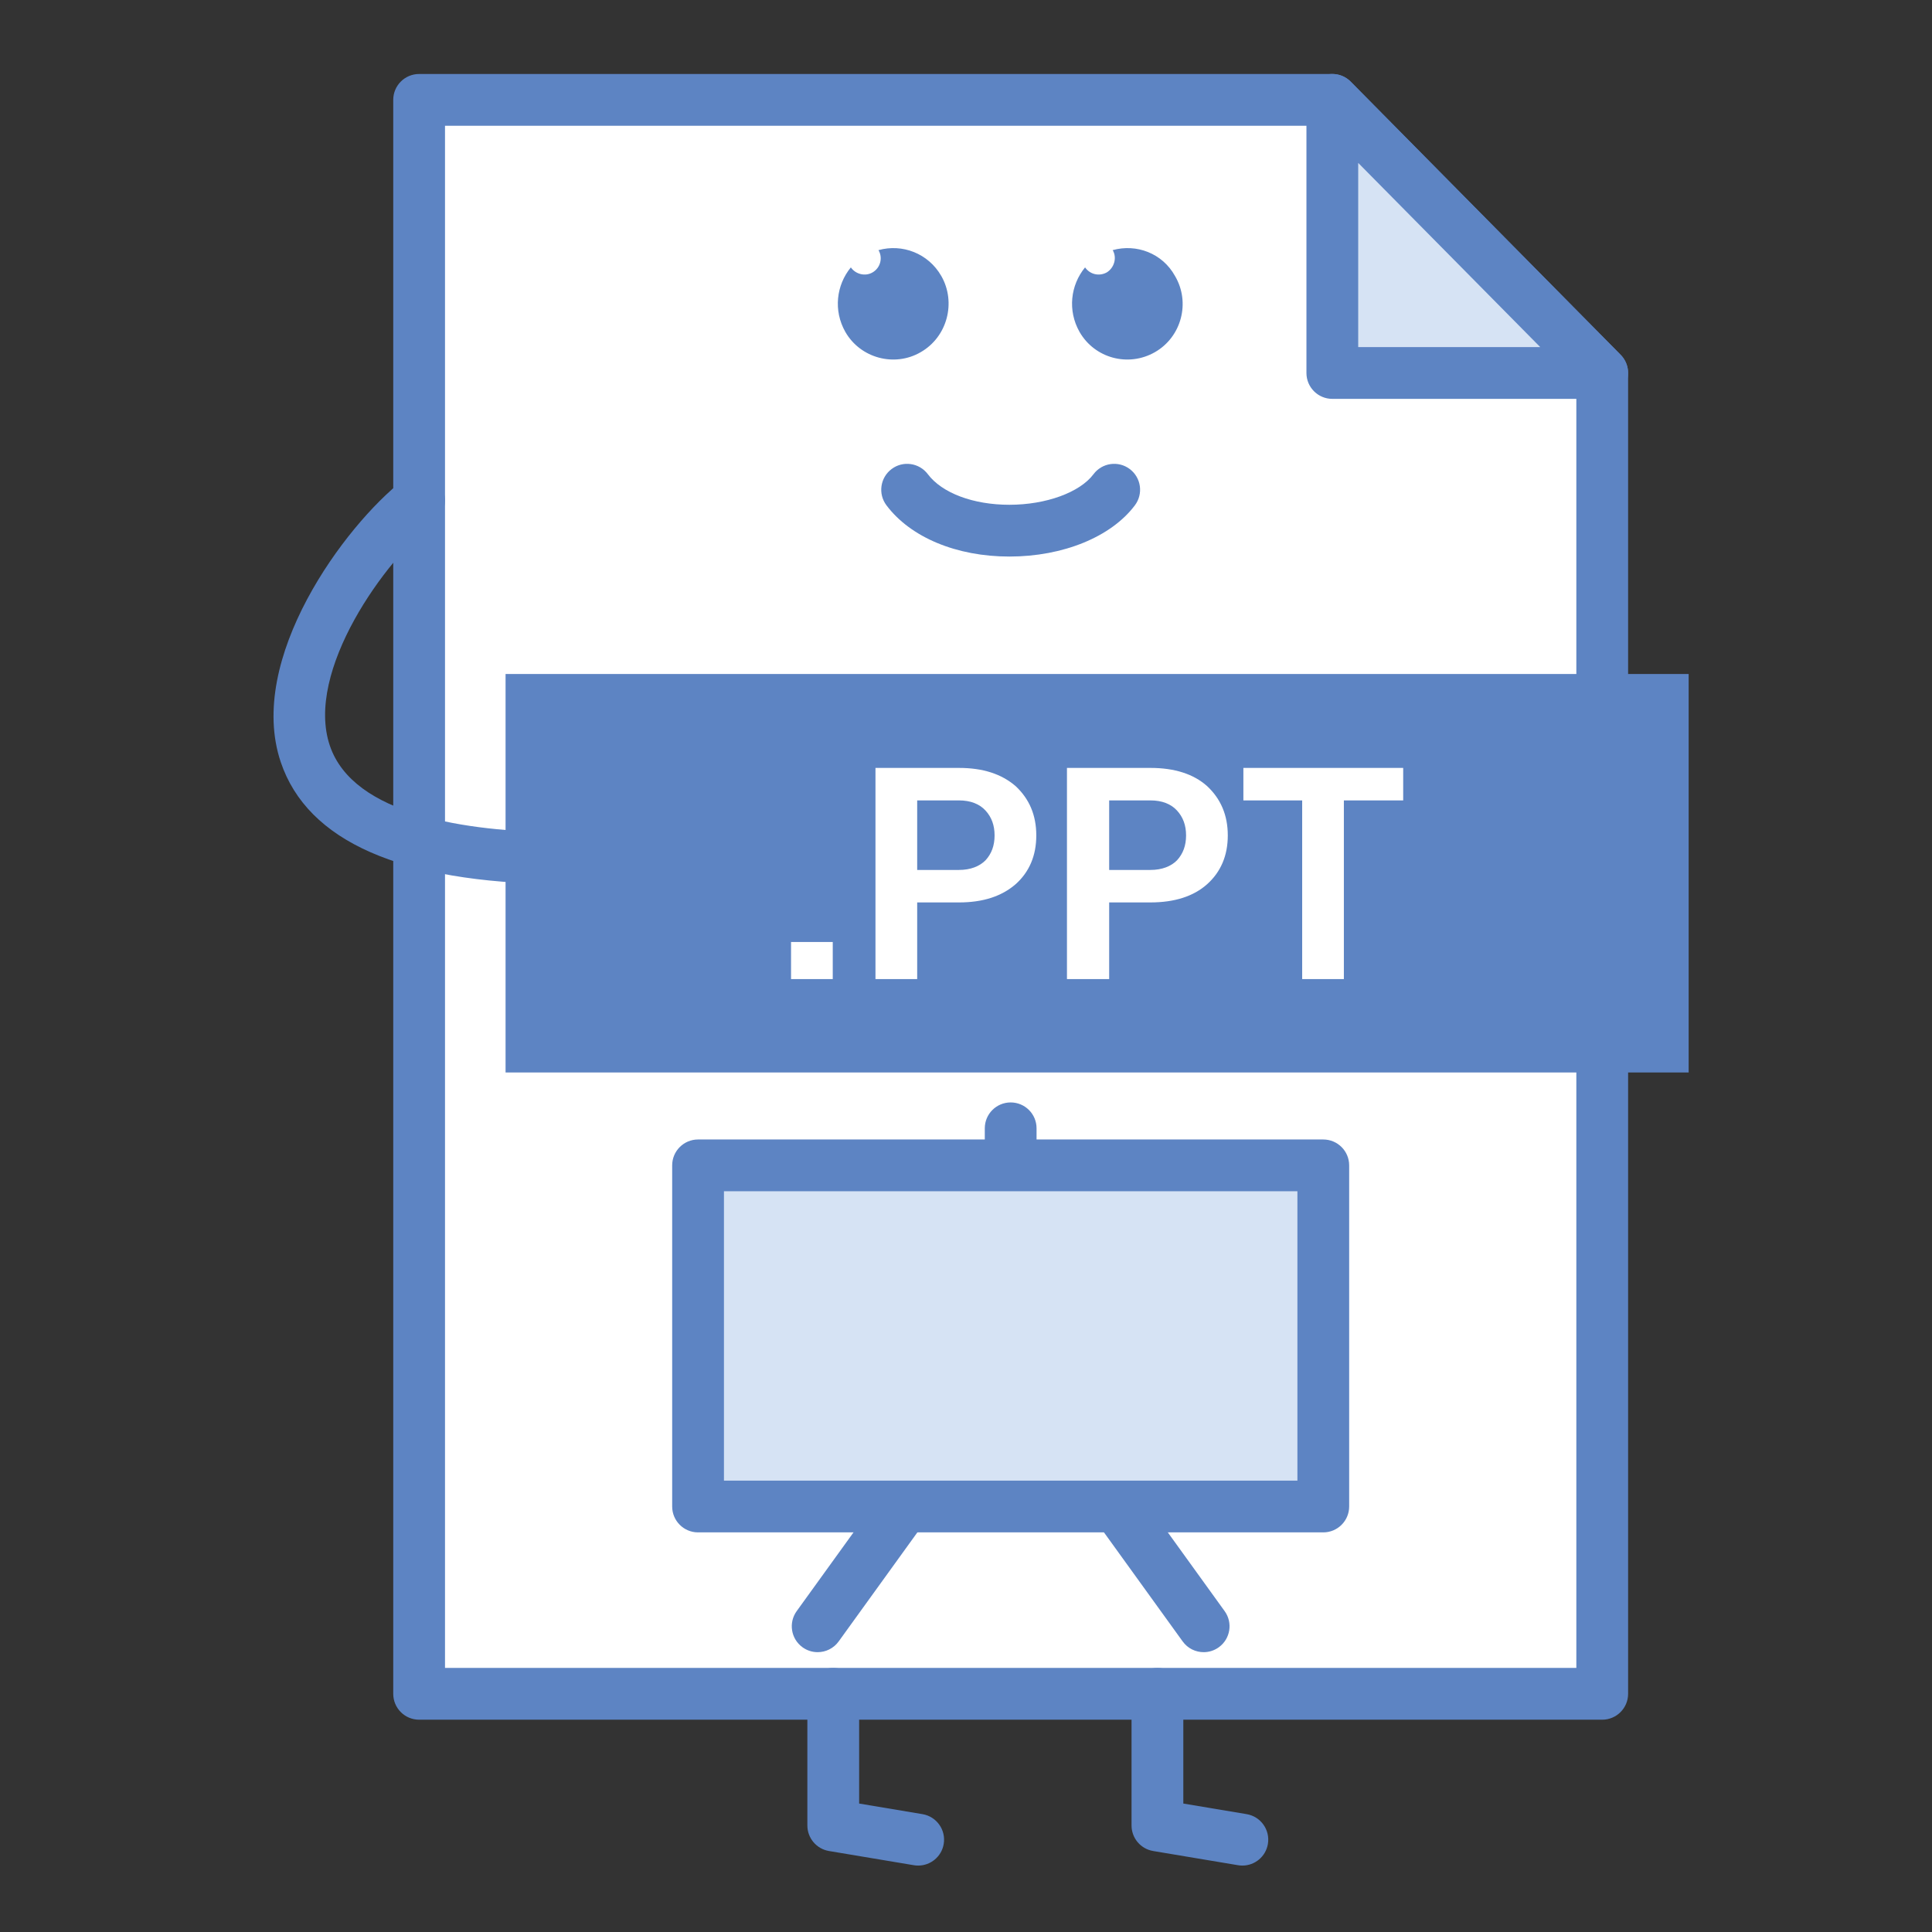 <?xml version="1.0" ?><!DOCTYPE svg  PUBLIC '-//W3C//DTD SVG 1.1//EN'  'http://www.w3.org/Graphics/SVG/1.1/DTD/svg11.dtd'><svg height="512px" style="enable-background:new 0 0 512 512;" version="1.1" viewBox="0 0 512 512" width="512px" xml:space="preserve" xmlns="http://www.w3.org/2000/svg" xmlns:xlink="http://www.w3.org/1999/xlink"><rect x="0" y="0" width="512" height="512" fill="#333333" stroke="none"/><g id="file__x2C__type__x2C__document__x2C__format__x2C__computer__x2C___ppt__x2C__powerpoint__x2C_"><g><g><polygon points="111.072,26.469 353.08,26.469 424.602,98.844      424.602,448.877 111.072,448.877    " style="fill-rule:evenodd;clip-rule:evenodd;fill:#FFFFFF;"/><path d="M424.602,455.738h-313.53c-3.79,0-6.859-3.07-6.859-6.861V26.469c0-3.79,3.069-6.86,6.859-6.86     H353.08c1.831,0,3.593,0.734,4.877,2.038l71.526,72.375c1.267,1.285,1.982,3.02,1.982,4.823v350.033     C431.466,452.668,428.392,455.738,424.602,455.738z M117.932,442.018h299.814V101.662l-67.534-68.333h-232.28V442.018z" style="fill:#5D84C3;"/></g><g><rect height="105.601" style="fill-rule:evenodd;clip-rule:evenodd;fill:#5D84C3;" width="313.532" x="133.98" y="178.616"/></g><g><path d="M220.688,259.467h-11.054v-9.824h11.054V259.467z M243.064,239.153v20.314H232.01v-55.962h22.107     c6.394,0,11.326,1.611,15.051,4.841c3.598,3.364,5.46,7.668,5.46,13.05c0,5.378-1.862,9.687-5.46,12.913     c-3.726,3.23-8.657,4.845-15.051,4.845H243.064z M243.064,230.545h11.054c3.066,0,5.462-0.945,7.06-2.561     c1.6-1.744,2.397-3.9,2.397-6.589c0-2.688-0.798-4.845-2.397-6.589c-1.598-1.753-3.994-2.693-7.06-2.693h-11.054V230.545z      M293.942,239.153v20.314h-11.187v-55.962h22.112c6.387,0,11.453,1.611,15.05,4.841c3.593,3.364,5.461,7.668,5.461,13.05     c0,5.378-1.868,9.687-5.461,12.913c-3.597,3.23-8.663,4.845-15.05,4.845H293.942z M293.942,230.545h10.926     c3.061,0,5.46-0.945,7.057-2.561c1.597-1.744,2.396-3.9,2.396-6.589c0-2.688-0.799-4.845-2.396-6.589     c-1.597-1.753-3.996-2.693-7.057-2.693h-10.926V230.545z M371.86,212.113h-15.72v47.354h-11.05v-47.354h-15.582v-8.608h42.352     V212.113z" style="fill:#FFFFFF;"/></g><g><path d="M267.499,147.492c-14.012,0-26.19-5.075-32.584-13.587c-2.275-3.028-1.666-7.328,1.365-9.604     c3.021-2.28,7.328-1.666,9.606,1.363c3.758,5.001,12.038,8.107,21.613,8.107c0.004,0,0.009,0,0.018,0     c9.691-0.004,18.639-3.262,22.273-8.103c2.267-3.033,6.57-3.648,9.6-1.372c3.032,2.271,3.647,6.571,1.376,9.604     c-6.286,8.378-19.02,13.586-33.239,13.591C267.517,147.492,267.508,147.492,267.499,147.492z" style="fill:#5D84C3;"/></g><g><path d="M147.969,234.308c-0.025,0-0.051,0-0.076,0c-41.673-0.45-66.399-11.329-73.486-32.335     c-9.234-27.362,17.019-62.763,32.448-74.78c2.99-2.322,7.303-1.79,9.629,1.198c2.329,2.991,1.792,7.3-1.195,9.631     c-13.261,10.324-34.522,39.884-27.882,59.564c6.256,18.538,36.426,22.741,60.633,23.002c3.79,0.042,6.828,3.144,6.787,6.934     C154.785,231.284,151.722,234.308,147.969,234.308z" style="fill:#5D84C3;"/></g><g><polygon points="353.08,98.844 424.602,98.844 353.08,26.469    " style="fill-rule:evenodd;clip-rule:evenodd;fill:#D6E3F4;"/><path d="M424.602,105.704H353.08c-3.79,0-6.86-3.07-6.86-6.86V26.469c0-2.781,1.68-5.291,4.254-6.346     c2.574-1.065,5.529-0.455,7.483,1.523l71.526,72.375c1.946,1.969,2.515,4.915,1.45,7.466     C429.869,104.043,427.373,105.704,424.602,105.704z M359.939,91.984h48.239l-48.239-48.813V91.984z" style="fill:#5D84C3;"/></g><g><path d="M243.339,494.395c-0.376,0-0.757-0.027-1.143-0.092l-22.509-3.766     c-3.306-0.557-5.727-3.414-5.727-6.77v-34.891c0-3.789,3.069-6.859,6.859-6.859c3.791,0,6.86,3.07,6.86,6.859v29.082     l16.782,2.809c3.738,0.629,6.259,4.162,5.633,7.9C249.536,492.023,246.629,494.395,243.339,494.395z" style="fill:#5D84C3;"/></g><g><path d="M329.251,494.395c-0.376,0-0.762-0.027-1.146-0.092l-22.507-3.766     c-3.309-0.557-5.727-3.414-5.727-6.77v-34.891c0-3.789,3.069-6.859,6.859-6.859s6.86,3.07,6.86,6.859v29.082l16.78,2.809     c3.739,0.629,6.259,4.162,5.635,7.9C335.446,492.023,332.537,494.395,329.251,494.395z" style="fill:#5D84C3;"/></g><g><path d="M294.874,66.289c6.259-1.749,13.188,0.808,16.519,6.86     c4.13,6.993,1.73,16.142-5.332,20.18c-7.057,4.033-15.978,1.615-19.979-5.382c-3.193-5.648-2.396-12.375,1.469-17.083     c1.331,1.881,3.726,2.422,5.727,1.344C295.277,70.996,296.076,68.307,294.874,66.289L294.874,66.289z" style="fill-rule:evenodd;clip-rule:evenodd;fill:#5D84C3;"/></g><g><path d="M232.809,66.289c6.259-1.749,13.185,0.808,16.65,6.86     c3.994,6.993,1.597,16.142-5.463,20.18c-6.924,4.033-15.982,1.615-19.979-5.382c-3.196-5.648-2.397-12.375,1.466-17.083     c1.331,1.881,3.861,2.422,5.727,1.344C233.341,70.996,234.006,68.307,232.809,66.289L232.809,66.289z" style="fill-rule:evenodd;clip-rule:evenodd;fill:#5D84C3;"/></g><g><path d="M318.987,437.842c-2.13,0-4.227-0.986-5.566-2.844l-22.91-31.744     c-2.217-3.074-1.523-7.361,1.546-9.576c3.069-2.221,7.36-1.529,9.581,1.545l22.906,31.744c2.221,3.074,1.523,7.361-1.547,9.576     C321.781,437.42,320.377,437.842,318.987,437.842z M216.687,437.842c-1.393,0-2.797-0.422-4.011-1.299     c-3.072-2.215-3.765-6.502-1.548-9.576l22.911-31.744c2.221-3.074,6.511-3.762,9.579-1.545c3.072,2.215,3.765,6.502,1.548,9.576     l-22.911,31.744C220.913,436.855,218.813,437.842,216.687,437.842z" style="fill:#5D84C3;"/></g><g><path d="M267.838,325.514c-3.79,0-6.859-3.068-6.859-6.859v-19.639c0-3.791,3.069-6.859,6.859-6.859     s6.86,3.068,6.86,6.859v19.639C274.698,322.445,271.628,325.514,267.838,325.514z" style="fill:#5D84C3;"/></g><g><polygon points="350.68,308.834 267.838,308.834 240.534,308.834      184.994,308.834 184.994,356.055 184.994,378.521 184.994,399.238 264.773,399.238 350.68,399.238 350.68,374.887    " style="fill-rule:evenodd;clip-rule:evenodd;fill:#D6E3F4;"/></g><g><path d="M350.68,406.098H184.994c-3.79,0-6.86-3.068-6.86-6.859v-90.404c0-3.789,3.07-6.859,6.86-6.859     H350.68c3.79,0,6.864,3.07,6.864,6.859v90.404C357.544,403.029,354.47,406.098,350.68,406.098z M191.854,392.379h151.972v-76.684     H191.854V392.379z" style="fill:#5D84C3;"/></g></g></g><g id="Layer_1"/></svg>